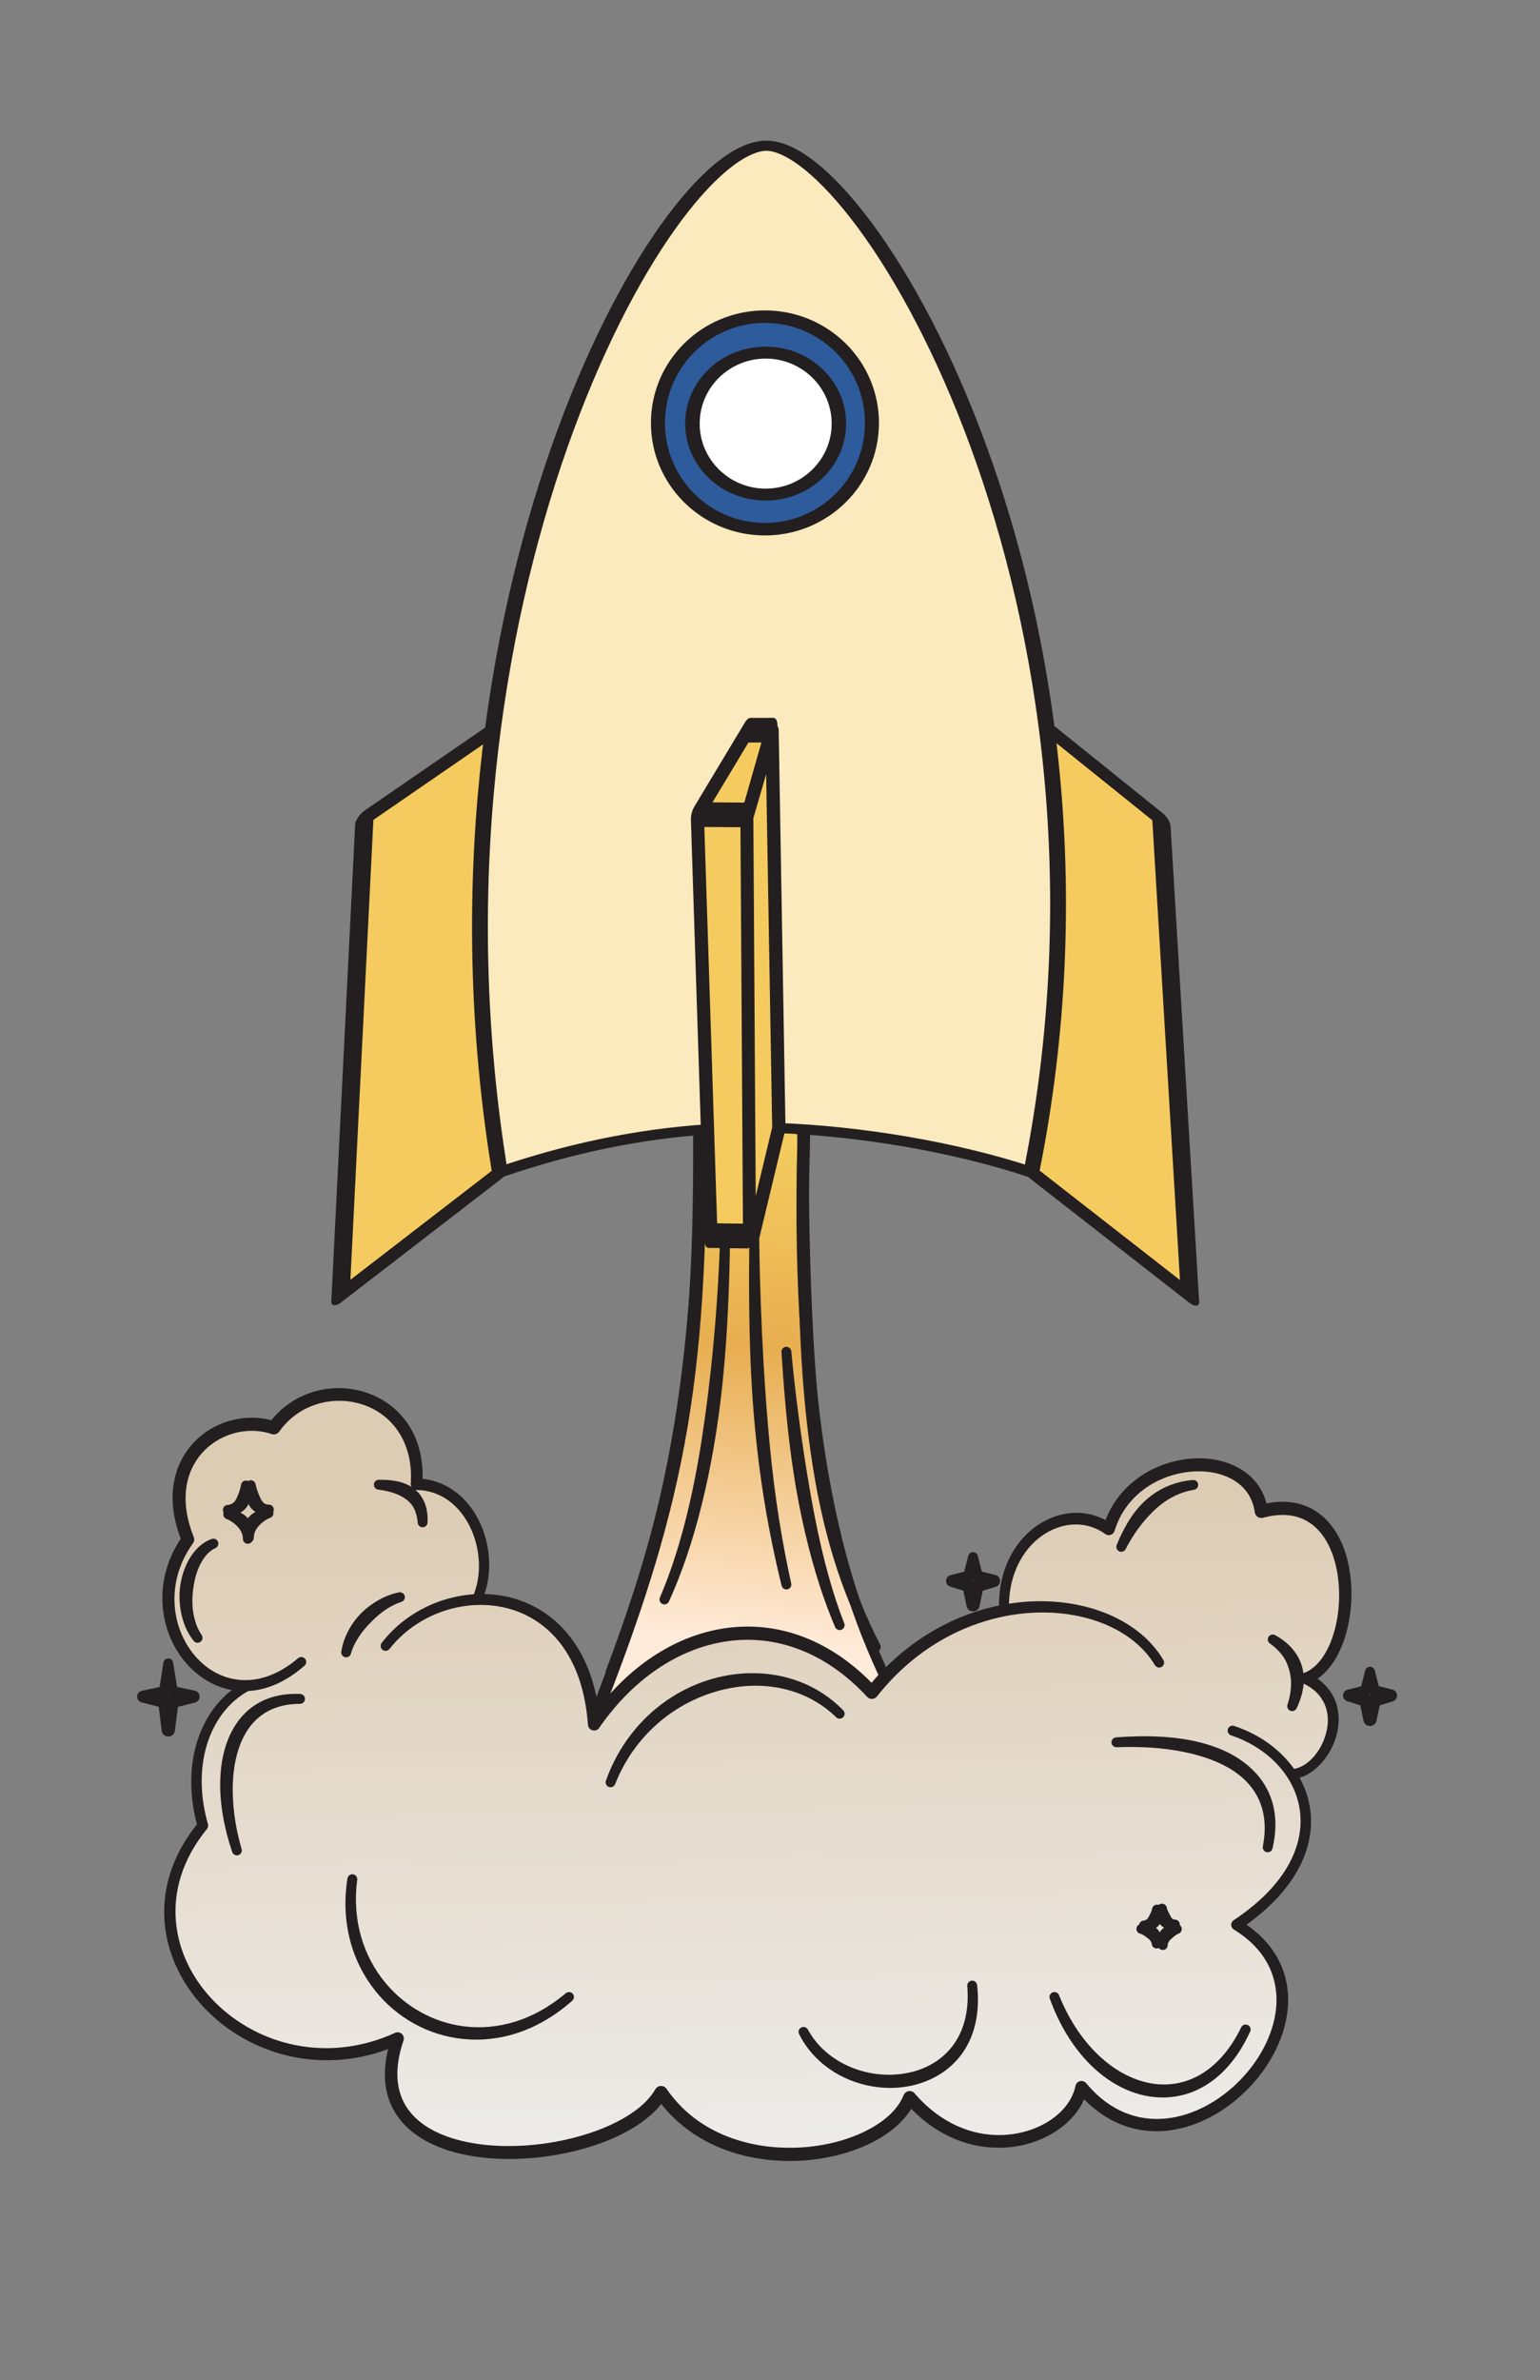 <?xml version="1.0" encoding="UTF-8" standalone="no"?>
<!DOCTYPE svg PUBLIC "-//W3C//DTD SVG 1.1//EN" "http://www.w3.org/Graphics/SVG/1.1/DTD/svg11.dtd">
<svg width="100%" height="100%" viewBox="0 0 483 746" version="1.1" xmlns="http://www.w3.org/2000/svg" xmlns:xlink="http://www.w3.org/1999/xlink" xml:space="preserve" xmlns:serif="http://www.serif.com/" style="fill-rule:evenodd;clip-rule:evenodd;stroke-linecap:round;stroke-linejoin:round;stroke-miterlimit:1.5;">
    <rect x="0" y="0" width="483" height="746" fill="#808080" stroke="none"/>
    <g transform="matrix(1,0,0,1,-11341,-26702)">
        <g transform="matrix(0.487,0,0,0.53,8818.59,26702.7)">
            <rect id="PhysicsRocket" x="5182.64" y="0" width="990.311" height="1404.31" style="fill:none;"/>
            <clipPath id="_clip1">
                <rect id="PhysicsRocket1" serif:id="PhysicsRocket" x="5182.64" y="0" width="990.311" height="1404.31"/>
            </clipPath>
            <g clip-path="url(#_clip1)">
                <g transform="matrix(2.054,0,0,1.887,-7711.77,-3288.57)">
                    <rect x="6321.24" y="1749.8" width="1920" height="1080" style="fill:none;"/>
                </g>
                <g transform="matrix(0.647,0,0,0.594,4472.92,-182.046)">
                    <path d="M1988.7,2005.49C1929.09,1892.76 1883.77,1737.22 1891.99,1442.98L1891.88,1385.96L1788.59,1375.4L1788.59,1464.42C1787.61,1712.13 1758.38,1834.24 1661.3,2070.82L1988.7,2005.49Z" style="fill:url(#_Linear2);"/>
                    <path d="M1989.66,2010.31L1662.42,2076.44C1660.35,2076.85 1658.22,2076.09 1656.88,2074.46C1655.53,2072.83 1655.19,2070.6 1656,2068.65C1703.59,1952.02 1734.68,1863.3 1754.11,1773.59C1773.96,1681.88 1781.6,1589.14 1782,1464.41L1782.04,1375.4C1782.04,1373.54 1782.83,1371.78 1784.2,1370.54C1785.58,1369.29 1787.42,1368.69 1789.26,1368.88L1892.53,1379.57C1895.81,1379.9 1898.3,1382.66 1898.31,1385.95L1898.32,1442.97C1898.32,1443.03 1898.32,1443.09 1898.32,1443.16C1893.97,1587.35 1902.61,1698.12 1919.52,1786.87C1936.93,1878.26 1963.12,1946.21 1993.04,2003.19C1993.77,2004.56 1993.8,2006.19 1993.14,2007.6C1992.47,2009 1991.18,2010 1989.66,2010.31ZM1981.27,2001.94C1951.89,1945.57 1926.09,1878.4 1908.59,1788.98C1891.11,1699.68 1881.93,1588.14 1885.67,1442.91C1885.67,1442.91 1885.47,1391.78 1885.47,1391.78L1795.15,1382.64L1795.19,1464.42L1795.19,1464.45C1794.58,1590.28 1786.78,1683.84 1766.49,1776.29C1747.24,1864.01 1716.75,1950.73 1670.65,2063.14L1981.27,2001.94Z" style="fill:rgb(35,31,32);"/>
                    <path d="M2091.4,1907.57C2045.06,1916.47 1997.25,1942.24 1959.94,1989.23C1872.52,1894.62 1752.62,1919.94 1683.44,2020.95C1676.75,1931.42 1621.95,1894.94 1567.42,1896.66C1561.52,1896.85 1569.41,1898.4 1566.97,1896.61C1587.64,1850.86 1561,1782.82 1506.68,1781.96C1513.21,1689.51 1407.91,1665.26 1364.65,1725.74C1313.39,1708.54 1246.15,1755.24 1279.13,1836.83C1232.58,1901.98 1277.11,1989.11 1338.64,1982.24C1339.59,1982.13 1368.6,1966.35 1339.1,1982.18C1338.89,1982.3 1338.68,1982.41 1338.48,1982.52C1338.08,1982.73 1337.68,1982.95 1337.28,1983.16C1297.14,2005 1276.31,2059.3 1293.94,2121.74C1193.3,2244.4 1342.95,2399.52 1487.9,2333.67C1436.5,2484.33 1704.42,2466.42 1750.11,2387.55C1814.82,2482.08 1972.77,2454.65 1997.53,2392.46C2062.58,2467.97 2158.39,2433.06 2168.57,2382.16C2269.58,2503.52 2454.28,2300.56 2323.02,2220.52C2396.62,2171.49 2401.84,2113.55 2377.39,2070.28C2376.86,2069.34 2378.43,2070.47 2378.43,2070.47C2412.22,2068.05 2443.39,1999.73 2391.84,1975.16C2449.87,1954.22 2450.46,1781.15 2347.58,1808.93C2338.42,1741.67 2219.36,1747.6 2195.74,1826.61C2153.79,1796.7 2089.28,1833.33 2091.45,1906.73" style="fill:url(#_Linear3);"/>
                    <g transform="matrix(1.455,0,0,1.455,-787.698,-731.915)">
                        <g transform="matrix(1.214,-0.867,0,1,-240.111,1287.83)">
                            <path d="M1539.99,1258.72L1467.36,1256.47L1453.94,1571L1543.9,1564.75" style="fill:rgb(245,203,96);stroke:rgb(35,31,32);stroke-width:10.52px;"/>
                        </g>
                        <g transform="matrix(-1.214,-0.867,0,1,3871,1288.11)">
                            <path d="M1533.15,1252.53L1470.06,1259.46L1453.94,1571L1542.95,1563.86" style="fill:rgb(245,203,96);stroke:rgb(35,31,32);stroke-width:10.52px;"/>
                        </g>
                        <g transform="matrix(1.56,0,0,1,-355.084,115.504)">
                            <path d="M1397.8,1368.52C1432.21,1370.66 1473.24,1380.77 1508.06,1398.72C1557.96,1011.88 1435.04,694.598 1391.53,696.358C1346.39,698.184 1234.32,1010.6 1275,1398.72C1305.39,1382.43 1335.31,1372.68 1366.04,1369.37" style="fill:rgb(251,234,190);stroke:rgb(35,31,32);stroke-width:6.94px;"/>
                        </g>
                        <g transform="matrix(1,0,0,1,6,0)">
                            <path d="M1801.06,1557.76L1818.75,1484.02L1814.1,1211.6L1797.28,1269.62" style="fill:rgb(245,203,96);stroke:rgb(35,31,32);stroke-width:9.09px;"/>
                        </g>
                        <g transform="matrix(1.122,0,0,1,-229.792,4.461)">
                            <ellipse cx="1822.67" cy="997.061" rx="65.244" ry="72.711" style="fill:rgb(46,91,155);stroke:rgb(35,31,32);stroke-width:8.55px;"/>
                        </g>
                        <g transform="matrix(0.564,-0.403,0,1,958.259,572.507)">
                            <path d="M1497.54,1300.76L1526.84,1254.56L1498.98,1243.37L1437.47,1276.3L1453.94,1571L1500.74,1590.21L1497.54,1300.76L1437.47,1276.3" style="fill:rgb(245,203,96);stroke:rgb(35,31,32);stroke-width:15.64px;"/>
                        </g>
                        <g transform="matrix(1.341,0,0,1.106,-633.472,-106.224)">
                            <ellipse cx="1826.41" cy="1002" rx="37.362" ry="43.919" style="fill:white;stroke:rgb(35,31,32);stroke-width:7.39px;"/>
                        </g>
                    </g>
                    <path d="M2250.12,1956.99C2251.51,1959.32 2250.74,1962.34 2248.4,1963.72C2246.07,1965.11 2243.05,1964.33 2241.67,1962C2217.79,1922.19 2160.45,1902.33 2099.63,1912C2052.4,1919.51 2002.98,1944.95 1964.95,1993.22C1963.79,1994.68 1962.05,1995.56 1960.18,1995.63C1958.31,1995.7 1956.5,1994.95 1955.23,1993.58C1913.05,1948.03 1863.15,1931.34 1815.39,1938.3C1767.58,1945.28 1722.03,1975.78 1688.52,2024.43C1687.04,2026.59 1684.36,2027.58 1681.84,2026.9C1679.31,2026.22 1677.49,2024.02 1677.3,2021.41C1674.35,1979.91 1660.77,1950.18 1641.44,1930.77C1616.71,1905.92 1582.73,1898.11 1550.75,1903.79C1536.97,1906.24 1523.55,1911.17 1511.38,1918.34C1499.35,1925.43 1488.52,1934.69 1479.77,1945.88C1478.11,1948.02 1475.02,1948.42 1472.87,1946.76C1470.72,1945.09 1470.33,1942 1471.99,1939.86C1481.41,1927.58 1493.1,1917.38 1506.14,1909.53C1519.31,1901.61 1533.87,1896.11 1548.84,1893.31C1584.25,1886.69 1621.96,1895.24 1649.6,1922.57C1668.15,1940.91 1682.21,1967.8 1687.76,2004.51C1722.19,1959.99 1766.86,1932.16 1813.48,1925.29C1863.18,1917.96 1915.19,1934.28 1959.59,1979.57C1999.46,1932.58 2049.8,1907.8 2097.87,1900.6C2163.54,1890.76 2224.82,1913.8 2250.12,1956.99Z" style="fill:rgb(35,31,32);"/>
                    <path d="M1334.93,1978.84C1337.32,1977.55 1340.31,1978.43 1341.6,1980.81C1342.9,1983.2 1342.02,1986.19 1339.63,1987.48C1318.8,1998.88 1303.58,2019.57 1296.78,2045.63C1291.08,2067.49 1291.3,2093.1 1299.06,2120.3C1299.53,2121.97 1299.15,2123.77 1298.05,2125.12C1248.54,2185.74 1262.52,2254.46 1306.73,2298.25C1348.66,2339.79 1417.59,2359 1485.36,2328.06C1487.59,2327.05 1490.22,2327.46 1492.04,2329.11C1493.86,2330.76 1494.52,2333.33 1493.73,2335.65C1484.41,2363.1 1486.17,2384.51 1495.9,2400.6C1506.75,2418.56 1527.2,2429.69 1551.65,2435.61C1596.42,2446.45 1654.6,2439.62 1696.81,2421.09C1718.35,2411.63 1735.74,2399.22 1744.41,2384.24C1745.55,2382.29 1747.6,2381.05 1749.87,2380.96C1752.12,2380.88 1754.27,2381.96 1755.55,2383.82C1783.44,2424.58 1829.54,2441.44 1873.83,2442.45C1903.26,2443.12 1931.95,2436.82 1954.15,2425.62C1972.09,2416.59 1985.8,2404.45 1991.54,2390.08C1992.37,2387.98 1994.24,2386.47 1996.47,2386.1C1998.69,2385.73 2000.95,2386.54 2002.42,2388.25C2028.53,2418.64 2059.86,2430.3 2088.08,2429.83C2125.2,2429.2 2157.11,2407.87 2162.54,2380.95C2163.01,2378.63 2164.76,2376.78 2167.06,2376.2C2169.35,2375.62 2171.78,2376.41 2173.29,2378.23C2220.16,2434.73 2286.28,2416.53 2326.64,2374.99C2368.3,2332.11 2383.1,2263.73 2320.18,2225.19C2318.58,2224.21 2317.6,2222.5 2317.56,2220.63C2317.52,2218.76 2318.44,2217.01 2319.99,2215.97C2365.67,2185.67 2385.56,2151.28 2386.6,2119.81C2387.91,2080.3 2359.46,2046.06 2317.38,2031.85C2314.8,2030.98 2313.41,2028.19 2314.28,2025.62C2315.14,2023.05 2317.93,2021.66 2320.5,2022.52C2367.2,2038.06 2398.26,2076.35 2397,2120.13C2396.06,2152.61 2377.28,2188.5 2332.82,2220.38C2395.26,2263.84 2379.79,2336.68 2335.02,2383.1C2292.2,2427.5 2223.08,2447.15 2171.2,2394.22C2159.71,2420.87 2126.8,2441.71 2088.31,2442.47C2059.16,2443.05 2026.89,2432.22 1999.09,2403.7C1991.04,2416.94 1977.37,2428.48 1960.03,2437.26C1936.13,2449.36 1905.24,2456.3 1873.54,2455.6C1828.08,2454.59 1781.05,2437.89 1750.29,2398.91C1739.54,2412.46 1722.59,2424.14 1702.07,2433.11C1657.44,2452.62 1595.9,2459.63 1548.63,2448.04C1520.58,2441.17 1497.53,2427.73 1485.14,2407.08C1475.43,2390.89 1472.06,2370.14 1478.38,2344.24C1409.41,2369.86 1341,2348.8 1298.59,2306.44C1251.29,2259.19 1236.08,2185.58 1288.1,2120.51C1280.65,2092.27 1280.83,2065.74 1286.89,2043.02C1294.58,2014.14 1311.75,1991.38 1334.93,1978.84Z" style="fill:rgb(35,31,32);"/>
                    <path d="M1783.68,1464.4C1783.69,1461.69 1785.9,1459.5 1788.61,1459.51C1791.33,1459.52 1793.52,1461.73 1793.51,1464.44C1793.81,1533.39 1791.44,1592.73 1786.41,1645.34C1783.79,1672.74 1780.45,1698.32 1776.49,1722.47C1772.05,1749.48 1766.81,1774.7 1760.94,1798.73C1745.78,1860.82 1726.36,1914.86 1704.42,1970.85C1703.44,1973.38 1700.6,1974.65 1698.07,1973.68C1695.53,1972.71 1694.26,1969.86 1695.23,1967.33C1716.14,1911.48 1734.37,1857.55 1748.69,1795.81C1754.21,1772.01 1759.13,1747.04 1763.47,1720.34C1767.36,1696.43 1770.76,1671.14 1773.64,1644.05C1779.19,1591.82 1782.84,1532.92 1783.68,1464.4Z" style="fill:rgb(35,31,32);"/>
                    <path d="M1887.08,1442.95C1887.09,1440.24 1889.31,1438.05 1892.02,1438.06C1894.74,1438.08 1896.92,1440.3 1896.91,1443.01C1897.06,1512.59 1898.43,1573.11 1901.23,1626.66C1902.35,1648.06 1903.68,1668.33 1905.29,1687.63C1907.07,1708.99 1909.16,1729.15 1911.7,1748.28C1921.95,1825.7 1939.39,1886.22 1968.18,1941.65C1969.44,1944.04 1968.53,1947.02 1966.13,1948.29C1963.73,1949.56 1960.75,1948.64 1959.49,1946.24C1929.31,1890.18 1910.22,1828.84 1898.96,1750.03C1896.19,1730.71 1893.91,1710.33 1892.11,1688.73C1890.49,1669.28 1889.25,1648.84 1888.36,1627.26C1886.15,1573.51 1886.07,1512.75 1887.08,1442.95Z" style="fill:rgb(35,31,32);"/>
                    <path d="M1704.43,2080.36C1703.48,2082.9 1700.65,2084.2 1698.11,2083.25C1695.57,2082.3 1694.27,2079.47 1695.22,2076.92C1707.49,2042.41 1729.39,2015.33 1755.86,1997.05C1768.12,1988.58 1781.38,1982.03 1795.06,1977.49C1809.22,1972.8 1823.85,1970.29 1838.31,1970.01C1872.79,1969.33 1906.37,1981.24 1931.33,2006.92C1933.25,2008.84 1933.25,2011.95 1931.33,2013.87C1929.41,2015.79 1926.3,2015.79 1924.38,2013.87C1900.98,1991.11 1870.1,1981.31 1838.69,1982.6C1825.47,1983.13 1812.18,1985.7 1799.23,1990.01C1778.5,1996.91 1758.73,2008.44 1741.95,2024.46C1726.32,2039.39 1713.17,2058.04 1704.43,2080.36Z" style="fill:rgb(35,31,32);"/>
                    <g transform="matrix(1,0,0,1,-11,-13)">
                        <path d="M1401.8,2003.68C1404.51,2003.74 1406.67,2005.98 1406.61,2008.7C1406.56,2011.41 1404.31,2013.57 1401.6,2013.51C1372.88,2013.53 1354.57,2027.28 1344.56,2048.39C1338.8,2060.53 1335.67,2075.03 1334.91,2090.9C1333.91,2111.78 1336.77,2134.93 1343.53,2157.98C1344.34,2160.57 1342.9,2163.33 1340.32,2164.15C1337.73,2164.96 1334.96,2163.53 1334.15,2160.94C1326.03,2136.88 1321.74,2112.53 1322.26,2090.45C1322.68,2072.62 1326.13,2056.22 1332.82,2042.7C1345.1,2017.88 1367.78,2002.3 1401.8,2003.68Z" style="fill:rgb(35,31,32);"/>
                    </g>
                    <path d="M2203.62,2043.72C2200.91,2043.88 2198.59,2041.81 2198.43,2039.1C2198.27,2036.39 2200.35,2034.06 2203.05,2033.91C2233.57,2031.55 2260.3,2032.94 2282.62,2037.97C2292.05,2040.09 2300.69,2042.89 2308.51,2046.28C2317.56,2050.2 2325.52,2054.94 2332.31,2060.37C2357.08,2080.17 2366.99,2108.91 2358.73,2144.39C2358.16,2147.04 2355.54,2148.73 2352.89,2148.16C2350.24,2147.59 2348.55,2144.98 2349.11,2142.32C2355.17,2111.5 2346.17,2087.06 2324.4,2070.51C2318.3,2065.87 2311.23,2061.86 2303.25,2058.41C2296.09,2055.3 2288.21,2052.67 2279.63,2050.49C2258.38,2045.12 2232.91,2042.6 2203.62,2043.72Z" style="fill:rgb(35,31,32);"/>
                    <g transform="matrix(-0.881,-0.474,0.474,-0.881,2812.15,4915.7)">
                        <path d="M1756.56,2359.12C1756.26,2356.42 1758.21,2353.99 1760.91,2353.69C1763.61,2353.39 1766.04,2355.34 1766.34,2358.03C1767.4,2364.2 1769.27,2369.73 1771.54,2374.76C1773.94,2380.06 1777.07,2384.6 1780.73,2388.53C1785.16,2393.28 1790.39,2397.16 1796.84,2399.64C1800.92,2401.21 1805.35,2402.43 1810.23,2403C1812.94,2403.16 1815.01,2405.49 1814.85,2408.2C1814.68,2410.91 1812.35,2412.98 1809.64,2412.82C1798.75,2412.73 1789.29,2410.18 1781.36,2405.62C1777.55,2403.42 1774.12,2400.72 1771.12,2397.57C1768.19,2394.48 1765.65,2390.96 1763.61,2387.04C1759.46,2379.11 1757.13,2369.67 1756.56,2359.12Z" style="fill:rgb(35,31,32);"/>
                    </g>
                    <path d="M2137.04,2294.11C2136.07,2291.57 2137.35,2288.73 2139.88,2287.76C2142.42,2286.8 2145.26,2288.07 2146.22,2290.61C2156.72,2316.81 2171.42,2337.66 2188.04,2352.68C2201.18,2364.56 2215.56,2372.62 2230.19,2376.65C2266.46,2386.63 2304.19,2370.63 2327.55,2322.59C2328.71,2320.14 2331.64,2319.08 2334.1,2320.24C2336.55,2321.39 2337.61,2324.33 2336.45,2326.78C2311.36,2381.94 2267.96,2400.4 2226.73,2389.38C2214.06,2385.99 2201.57,2379.69 2189.92,2370.74C2168.18,2354.04 2149.29,2327.96 2137.04,2294.11Z" style="fill:rgb(35,31,32);"/>
                    <path d="M1437.9,2174.42C1438.29,2171.73 1440.78,2169.87 1443.47,2170.25C1446.15,2170.64 1448.02,2173.14 1447.63,2175.82C1442.3,2216.51 1454.07,2252.09 1475.5,2278.05C1485.43,2290.08 1497.44,2300.03 1510.84,2307.46C1524.23,2314.88 1539,2319.82 1554.5,2321.67C1587.08,2325.58 1622.78,2316.11 1655.2,2288.65C1657.25,2286.87 1660.36,2287.09 1662.14,2289.14C1663.92,2291.19 1663.7,2294.29 1661.65,2296.07C1627.19,2326.72 1588.55,2337.78 1553.12,2334.19C1535.87,2332.44 1519.35,2327.21 1504.46,2319.01C1489.59,2310.81 1476.31,2299.65 1465.54,2286.14C1442.74,2257.55 1430.95,2218.44 1437.9,2174.42Z" style="fill:rgb(35,31,32);"/>
                    <g transform="matrix(1,0,0,1,0,75.208)">
                        <path d="M1887.52,2254.17C1886.26,2251.76 1887.2,2248.79 1889.61,2247.54C1892.01,2246.28 1894.98,2247.22 1896.24,2249.63C1905.92,2267.4 1921.61,2279.87 1939.3,2287.18C1957.43,2294.66 1977.72,2296.47 1996.29,2292.61C2030.84,2285.41 2059.14,2257.71 2054.89,2206.29C2054.63,2203.59 2056.61,2201.19 2059.31,2200.93C2062.01,2200.67 2064.42,2202.65 2064.68,2205.35C2071.15,2264.23 2038.62,2296.98 1999.01,2305.51C1986.29,2308.26 1972.77,2308.38 1959.6,2306.04C1929.88,2300.75 1901.87,2282.92 1887.52,2254.17Z" style="fill:rgb(35,31,32);"/>
                    </g>
                    <path d="M1808.92,1536.76C1808.99,1534.04 1811.25,1531.89 1813.96,1531.96C1816.67,1532.02 1818.82,1534.28 1818.76,1536.99C1818.15,1585.23 1816.15,1629.25 1812.43,1669.34C1811.01,1684.56 1809.34,1699.22 1807.41,1713.31C1805.33,1728.53 1802.96,1743.1 1800.35,1757.05C1789.69,1813.92 1775.2,1860.55 1757.95,1898.59C1756.86,1901.07 1753.95,1902.2 1751.47,1901.1C1748.99,1900.01 1747.86,1897.1 1748.95,1894.62C1765.12,1856.92 1778.02,1810.77 1787.69,1754.77C1790.07,1740.96 1792.26,1726.55 1794.31,1711.53C1796.21,1697.57 1797.98,1683.09 1799.61,1668.05C1803.93,1628.28 1807.22,1584.65 1808.92,1536.76Z" style="fill:rgb(35,31,32);"/>
                    <path d="M1869.93,1650.39C1869.72,1647.68 1871.74,1645.31 1874.44,1645.1C1877.15,1644.89 1879.52,1646.91 1879.73,1649.61C1883.17,1686.13 1887.4,1718.99 1891.89,1748.72C1893.62,1760.1 1895.36,1771.03 1897.14,1781.52C1899.07,1792.9 1901.03,1803.77 1903.06,1814.16C1911.44,1857.15 1921.19,1891.82 1932.4,1920.34C1933.43,1922.85 1932.23,1925.72 1929.72,1926.75C1927.2,1927.78 1924.33,1926.57 1923.3,1924.06C1912.38,1898.4 1902.23,1867.77 1893.52,1830.43C1890.5,1817.53 1887.65,1803.83 1885.07,1789.25C1882.76,1776.14 1880.65,1762.32 1878.78,1747.74C1875.01,1718.45 1872.19,1686.12 1869.93,1650.39Z" style="fill:rgb(35,31,32);"/>
                    <path d="M1837.94,1536.88C1837.94,1534.16 1840.14,1531.96 1842.86,1531.96C1845.57,1531.96 1847.77,1534.16 1847.77,1536.87C1848.36,1583.61 1849.98,1624.64 1852.13,1661.48C1852.97,1675.89 1853.88,1689.66 1854.87,1702.88C1855.95,1717.27 1857.11,1731 1858.39,1744.19C1863.39,1795.69 1870.43,1838.92 1879.62,1880.63C1880.23,1883.27 1878.58,1885.92 1875.94,1886.53C1873.3,1887.14 1870.65,1885.49 1870.04,1882.85C1860.98,1845.68 1853.35,1807.3 1847.67,1762.86C1845.57,1746.42 1843.72,1729.16 1842.24,1710.82C1840.91,1694.35 1839.86,1677.01 1839.12,1658.64C1837.66,1622.5 1837.39,1582.36 1837.94,1536.88Z" style="fill:rgb(35,31,32);"/>
                    <path d="M2096.37,1906.58C2096.45,1909.3 2094.31,1911.56 2091.6,1911.64C2088.89,1911.72 2086.62,1909.59 2086.54,1906.87C2085.28,1872.31 2098.28,1845.44 2116.81,1828.98C2138.6,1809.62 2168.06,1804.58 2192.47,1817.59C2205.7,1783.16 2236.68,1763.07 2267.94,1757.61C2305.91,1750.97 2343.69,1765.98 2352.72,1800.97C2370.36,1797.52 2385,1799.8 2396.88,1805.88C2412.12,1813.69 2422.95,1827.87 2429.52,1845.16C2441.46,1876.63 2439.2,1918.45 2425.83,1947.34C2420.23,1959.43 2412.68,1969.27 2403.55,1975.48C2422.49,1988.88 2427.11,2009.02 2423.36,2027.8C2418.45,2052.31 2398.76,2074.06 2378.78,2075.37C2376.08,2075.57 2373.72,2073.53 2373.53,2070.82C2373.34,2068.11 2375.38,2065.76 2378.08,2065.56C2394.27,2064.3 2409.2,2045.72 2412.94,2025.78C2416.15,2008.67 2410.65,1990.25 2389.4,1980.27C2387.34,1979.29 2386.07,1977.16 2386.18,1974.88C2386.29,1972.6 2387.76,1970.6 2389.91,1969.83C2401.96,1965.41 2410.91,1953.43 2416.85,1938.33C2424.55,1918.8 2427.01,1893.96 2423.4,1871.35C2419.67,1847.98 2409.51,1826.86 2390.98,1817.48C2380.02,1811.94 2366.2,1810.7 2349.29,1815.29C2347.46,1815.79 2345.51,1815.47 2343.93,1814.42C2342.35,1813.38 2341.3,1811.7 2341.04,1809.82C2336.66,1777.27 2303.03,1764.76 2270.13,1770.31C2240.93,1775.24 2211.77,1794.46 2201.48,1828.33C2200.92,1830.18 2199.51,1831.65 2197.68,1832.28C2195.85,1832.91 2193.84,1832.61 2192.26,1831.49C2171.31,1816.36 2144,1819.97 2124.04,1837.23C2107.3,1851.72 2095.67,1875.68 2096.37,1906.58Z" style="fill:rgb(35,31,32);"/>
                    <g transform="matrix(0.845,0.14,-0.134,0.806,508.965,111.408)">
                        <path d="M1366.27,2050.17C1368.29,2047.62 1371.91,2047.27 1374.35,2049.39C1376.78,2051.52 1377.12,2055.32 1375.09,2057.87C1330.22,2115.22 1273.84,2110.34 1236.81,2076.47C1202.19,2044.82 1184.5,1987.11 1209.01,1929.85C1185.37,1887.44 1186.43,1849.46 1200.2,1821.2C1217.26,1786.15 1254.21,1765.79 1290.27,1769.38C1312.87,1727.27 1357.9,1709.45 1398.04,1718.07C1434.83,1725.98 1467.76,1755.87 1474.81,1809.72C1506.11,1807.8 1532.54,1825.55 1549.41,1851.71C1566.74,1878.6 1573.87,1914.27 1565.82,1945.33C1565.01,1948.55 1561.86,1950.46 1558.8,1949.61C1555.74,1948.75 1553.91,1945.45 1554.73,1942.24C1561.59,1914.51 1554.79,1882.85 1539.11,1859.1C1523.52,1835.48 1498.94,1819.63 1469.89,1824.37C1468.07,1824.66 1466.21,1824.15 1464.76,1822.96C1463.31,1821.77 1462.39,1820 1462.22,1818.08C1457.47,1767.8 1428.36,1739.81 1395.19,1732.96C1359.58,1725.61 1319.58,1742.44 1301.42,1781.56C1299.94,1784.73 1296.67,1786.51 1293.35,1785.95C1261.94,1780.68 1228.86,1797.93 1213.85,1828.54C1201.58,1853.58 1201.62,1887.38 1223.62,1925.36C1224.94,1927.61 1225.06,1930.42 1223.95,1932.79C1199.62,1984.25 1214.65,2037.04 1245.61,2065.99C1277.6,2095.9 1326.54,2099.67 1366.27,2050.17Z" style="fill:rgb(35,31,32);"/>
                    </g>
                    <g transform="matrix(0.781,0.346,-0.35,0.741,993.824,-41.508)">
                        <path d="M1417.65,1806.05C1414.71,1807.23 1411.35,1805.68 1410.14,1802.59C1408.93,1799.5 1410.33,1796.03 1413.27,1794.84C1423.11,1790.06 1432.25,1787.15 1440.69,1786.46C1445.36,1786.08 1449.83,1786.44 1454,1787.44C1458.62,1788.54 1462.92,1790.43 1466.81,1793.1C1474.58,1798.43 1480.99,1806.62 1485.53,1818.21C1486.92,1821.23 1485.73,1824.79 1482.87,1826.16C1480.01,1827.54 1476.56,1826.21 1475.17,1823.19C1472.73,1818.68 1469.93,1815.05 1466.99,1811.98C1462.36,1807.14 1456.99,1804.52 1450.99,1803.16C1446.1,1802.05 1440.79,1801.74 1434.92,1802.41C1429.56,1803.03 1423.8,1804.09 1417.65,1806.05Z" style="fill:rgb(35,31,32);"/>
                    </g>
                    <g transform="matrix(1,0,0,1,-4.639,91.084)">
                        <path d="M1307.33,1745.36C1309.86,1744.37 1312.71,1745.61 1313.71,1748.13C1314.7,1750.66 1313.46,1753.52 1310.93,1754.51C1304.46,1757.39 1299.6,1763.49 1295.86,1770.93C1292.45,1777.7 1290.3,1785.7 1289.13,1794.05C1287.79,1803.69 1287.75,1813.8 1289.96,1823.17C1291.46,1829.55 1293.77,1835.6 1297.31,1840.81C1298.93,1842.99 1298.48,1846.07 1296.3,1847.69C1294.12,1849.31 1291.04,1848.85 1289.42,1846.67C1281.26,1836.5 1276.76,1823.13 1275.64,1809.34C1275.18,1803.65 1275.29,1797.87 1276.06,1792.26C1277.42,1782.33 1280.62,1772.9 1285.18,1765.12C1290.77,1755.56 1298.4,1748.43 1307.33,1745.36Z" style="fill:rgb(35,31,32);"/>
                    </g>
                    <g transform="matrix(0.938,-0.346,0.346,0.938,-604.156,666.724)">
                        <path d="M1475.3,1912.62C1473.85,1914.91 1470.81,1915.6 1468.52,1914.16C1466.22,1912.71 1465.53,1909.67 1466.98,1907.38C1471.78,1898.78 1478.9,1891.11 1487.45,1885.06C1490.96,1882.57 1494.74,1880.4 1498.65,1878.58C1502.59,1876.75 1506.68,1875.29 1510.8,1874.17C1521.18,1871.35 1531.68,1870.61 1540.91,1872.09C1543.61,1872.38 1545.56,1874.81 1545.26,1877.51C1544.96,1880.21 1542.53,1882.16 1539.84,1881.86C1535.19,1881.6 1530.29,1882.17 1525.25,1883.16C1518.23,1884.56 1511.14,1887.24 1504.28,1890.51C1498.68,1893.18 1493.23,1896.21 1488.35,1899.87C1483.34,1903.63 1478.77,1907.76 1475.3,1912.62Z" style="fill:rgb(35,31,32);"/>
                    </g>
                    <path d="M2212.62,1846.3C2211.48,1848.76 2208.56,1849.84 2206.09,1848.7C2203.63,1847.56 2202.56,1844.63 2203.7,1842.17C2208.6,1830.24 2214.19,1819.6 2220.89,1810.6C2224.12,1806.25 2227.63,1802.31 2231.38,1798.8C2235.35,1795.08 2239.6,1791.86 2244.08,1789.11C2254.53,1782.71 2266.2,1778.82 2279.17,1777.69C2281.86,1777.35 2284.33,1779.25 2284.67,1781.94C2285.01,1784.63 2283.11,1787.1 2280.42,1787.44C2267.73,1789.56 2256.9,1794.81 2247.33,1802.37C2244.49,1804.61 2241.78,1807.06 2239.12,1809.68C2236.54,1812.23 2234.02,1814.94 2231.56,1817.83C2224.66,1825.94 2218.26,1835.37 2212.62,1846.3Z" style="fill:rgb(35,31,32);"/>
                </g>
                <g transform="matrix(0.477,0,0,0.438,5086.06,4.25)">
                    <path d="M429.696,2232.19L434.901,2264.88L458.975,2269.97C462.708,2270.85 465.348,2274.17 465.348,2278.01C465.348,2281.84 462.708,2285.17 458.975,2286.04L436.102,2291.78L431.956,2324.12C431.36,2328.57 427.567,2331.89 423.082,2331.89C418.597,2331.89 414.804,2328.57 414.208,2324.12L410.174,2291.65L387.227,2285.87C383.572,2285.02 380.987,2281.76 380.987,2278.01C380.987,2274.25 383.572,2270.99 387.227,2270.14C387.227,2270.14 411.346,2264.99 411.346,2264.99L416.468,2232.19C416.912,2228.88 419.739,2226.4 423.082,2226.4C426.425,2226.4 429.252,2228.88 429.696,2232.19ZM422.339,2277.37C422.55,2277.49 422.755,2277.62 422.954,2277.77C423.158,2277.61 423.369,2277.47 423.586,2277.33C423.381,2277.18 423.184,2277.01 422.996,2276.84C422.788,2277.03 422.568,2277.2 422.339,2277.37Z" style="fill:rgb(35,31,32);"/>
                </g>
                <g transform="matrix(0.397,0,0,0.314,5893.81,286.061)">
                    <path d="M430.916,2231.08L437.369,2260.33L459.819,2266.95C464.078,2268.36 467.015,2272.87 467.015,2278.01C467.015,2283.14 464.078,2287.65 459.819,2289.06L438.913,2296.55L433.593,2325.61C432.508,2331.34 428.135,2335.41 423.082,2335.41C418.029,2335.41 413.656,2331.34 412.571,2325.61L407.356,2296.38L386.401,2288.83C382.231,2287.45 379.354,2283.03 379.354,2278.01C379.354,2272.98 382.231,2268.56 386.401,2267.18L408.875,2260.48L415.248,2231.08C416.057,2226.82 419.316,2223.78 423.082,2223.78C426.848,2223.78 430.107,2226.82 430.916,2231.08ZM422.013,2277C422.341,2277.25 422.655,2277.52 422.955,2277.82C423.256,2277.51 423.573,2277.22 423.905,2276.96C423.579,2276.63 423.275,2276.27 422.993,2275.89C422.691,2276.29 422.364,2276.66 422.013,2277Z" style="fill:rgb(35,31,32);"/>
                </g>
                <g transform="matrix(0.397,0,0,0.314,5638.17,218.299)">
                    <path d="M430.916,2231.08L437.369,2260.33L459.819,2266.95C464.078,2268.36 467.015,2272.87 467.015,2278.01C467.015,2283.14 464.078,2287.65 459.819,2289.06L438.913,2296.55L433.593,2325.61C432.508,2331.34 428.135,2335.41 423.082,2335.41C418.029,2335.41 413.656,2331.34 412.571,2325.61L407.356,2296.38L386.401,2288.83C382.231,2287.45 379.354,2283.03 379.354,2278.01C379.354,2272.98 382.231,2268.56 386.401,2267.18L408.875,2260.48L415.248,2231.08C416.057,2226.82 419.316,2223.78 423.082,2223.78C426.848,2223.78 430.107,2226.82 430.916,2231.08ZM422.013,2277C422.341,2277.25 422.655,2277.52 422.955,2277.82C423.256,2277.51 423.573,2277.22 423.905,2276.96C423.579,2276.63 423.275,2276.27 422.993,2275.89C422.691,2276.29 422.364,2276.66 422.013,2277Z" style="fill:rgb(35,31,32);"/>
                </g>
                <g transform="matrix(0.477,0,0,0.418,5138.15,-60.108)">
                    <path d="M418.605,2242.43C418.275,2238.59 420.985,2235.19 424.653,2234.84C428.321,2234.5 431.566,2237.34 431.896,2241.18C433.088,2246.95 434.861,2251.85 436.568,2256.21C437.138,2257.67 437.747,2259.01 438.338,2260.29C438.894,2261.5 439.376,2262.65 440.023,2263.66C442.058,2266.81 444.674,2269.16 449.104,2269.3C452.775,2268.99 455.997,2271.85 456.294,2275.7C456.591,2279.55 453.853,2282.92 450.182,2283.23C439.844,2285.33 432.227,2281.66 426.35,2275.03C424.726,2273.19 423.348,2270.98 422.194,2268.5C421.244,2266.45 420.436,2264.19 419.901,2261.74C418.676,2256.11 418.373,2249.66 418.605,2242.43Z" style="fill:rgb(35,31,32);"/>
                </g>
                <g transform="matrix(0.127,0.403,-0.46,0.111,6329.75,474.134)">
                    <path d="M416.319,2241.4C416.308,2237.7 419.421,2234.77 423.267,2234.84C427.113,2234.92 430.244,2237.98 430.255,2241.68C430.938,2246.89 432.778,2251.16 434.756,2254.99C435.393,2256.23 436.122,2257.36 436.845,2258.47C437.559,2259.57 438.24,2260.66 439.076,2261.63C442.042,2265.11 445.694,2268.1 450.892,2269.71C454.676,2270.46 457.188,2274 456.499,2277.62C455.809,2281.24 452.178,2283.57 448.394,2282.82C440.528,2282.14 433.979,2279.51 428.511,2275.61C425.888,2273.74 423.638,2271.43 421.757,2268.81C420.003,2266.36 418.556,2263.61 417.627,2260.59C415.885,2254.93 415.408,2248.54 416.319,2241.4Z" style="fill:rgb(35,31,32);"/>
                </g>
                <g transform="matrix(-0.477,0,0,0.418,5540.71,-59.927)">
                    <path d="M431.91,2241.37C431.681,2237.52 428.511,2234.59 424.836,2234.83C421.16,2235.07 418.362,2238.39 418.591,2242.24C418.156,2249.67 418.403,2256.15 419.616,2261.75C420.162,2264.26 421.014,2266.56 422.02,2268.63C423.234,2271.14 424.694,2273.35 426.428,2275.17C432.131,2281.16 439.573,2284.57 449.725,2283.25C453.407,2283.21 456.36,2280.04 456.315,2276.18C456.27,2272.32 453.244,2269.23 449.561,2269.27C444.836,2268.79 441.91,2266.47 439.702,2263.3C439.047,2262.36 438.569,2261.26 438.022,2260.13C437.434,2258.91 436.834,2257.64 436.286,2256.23C434.635,2252 432.955,2247.2 431.91,2241.37Z" style="fill:rgb(35,31,32);"/>
                </g>
                <g transform="matrix(-0.127,0.403,0.46,0.111,4349.11,474.806)">
                    <path d="M430.255,2241.68C430.244,2237.98 427.113,2234.92 423.267,2234.84C419.421,2234.77 416.308,2237.7 416.319,2241.4C415.408,2248.54 415.885,2254.93 417.627,2260.59C418.556,2263.61 420.003,2266.36 421.757,2268.81C423.638,2271.43 425.888,2273.74 428.511,2275.61C433.979,2279.51 440.528,2282.14 448.394,2282.82C452.178,2283.57 455.809,2281.24 456.499,2277.62C457.188,2274 454.676,2270.46 450.892,2269.71C445.694,2268.1 442.042,2265.11 439.076,2261.63C438.24,2260.66 437.559,2259.57 436.845,2258.47C436.122,2257.36 435.393,2256.23 434.756,2254.99C432.778,2251.16 430.938,2246.89 430.255,2241.68Z" style="fill:rgb(35,31,32);"/>
                </g>
                <g transform="matrix(0.342,0,0,0.273,5782.37,515.357)">
                    <path d="M416.004,2242.86C415.499,2236.98 419.232,2231.73 424.335,2231.15C429.438,2230.56 433.992,2234.87 434.497,2240.75C435.855,2246.16 438.008,2250.37 439.709,2254.45C440.405,2256.12 441.154,2257.59 441.9,2258.96C442.433,2259.94 442.486,2261.18 443.209,2261.89C444.758,2263.4 446.295,2265.28 448.961,2265.58C454.075,2265.15 458.533,2269.58 458.91,2275.48C459.286,2281.37 455.44,2286.51 450.326,2286.95C439.448,2289.95 431.385,2285.96 424.81,2279.55C422.787,2277.57 421.122,2275.02 419.709,2272.15C418.558,2269.81 417.552,2267.22 416.974,2264.34C415.705,2258.03 415.426,2250.96 416.004,2242.86Z" style="fill:rgb(35,31,32);"/>
                </g>
                <g transform="matrix(0.091,0.263,-0.33,0.073,6638.59,864.493)">
                    <path d="M412.671,2240.88C412.656,2235.7 417.4,2231.8 423.259,2232.16C429.118,2232.53 433.887,2237.03 433.902,2242.2C434.871,2246.86 437.159,2250.47 438.999,2253.96C439.638,2255.17 440.433,2256.23 441.1,2257.32C442.028,2258.83 442.544,2260.43 443.812,2261.64C445.943,2263.67 447.934,2265.92 451.228,2267.1C457.021,2268.24 461.014,2273.28 460.14,2278.34C459.265,2283.4 453.852,2286.58 448.059,2285.43C438.728,2284.97 431.165,2281.62 424.568,2277C421.537,2274.87 419.031,2272.16 416.934,2269.12C415.097,2266.45 413.573,2263.46 412.783,2260.19C411.372,2254.35 411.192,2248.01 412.671,2240.88Z" style="fill:rgb(35,31,32);"/>
                </g>
                <g transform="matrix(-0.342,0,0,0.273,6070.04,515.913)">
                    <path d="M434.52,2241.07C434.17,2235.17 429.731,2230.72 424.615,2231.12C419.499,2231.52 415.63,2236.64 415.981,2242.54C415.171,2250.64 415.348,2257.57 416.545,2263.74C417.28,2267.53 418.703,2270.85 420.357,2273.73C421.694,2276.05 423.207,2278.16 425.035,2279.8C431.365,2285.48 439.153,2289.11 449.747,2286.97C454.874,2286.91 458.991,2282.06 458.934,2276.14C458.877,2270.23 454.668,2265.49 449.54,2265.55C446.547,2264.99 444.698,2263.06 442.914,2261.41C442.162,2260.72 442.05,2259.52 441.505,2258.58C440.786,2257.34 440.071,2256.02 439.431,2254.48C437.8,2250.57 435.729,2246.49 434.52,2241.07Z" style="fill:rgb(35,31,32);"/>
                </g>
                <g transform="matrix(-0.065,0.269,0.333,0.045,5195.61,924.626)">
                    <path d="M433.902,2242.2C433.887,2236.99 429.118,2232.47 423.259,2232.1C417.4,2231.73 412.656,2235.66 412.671,2240.87C411.188,2248.05 411.384,2254.42 412.81,2260.28C413.61,2263.57 415.146,2266.58 416.998,2269.26C419.105,2272.3 421.619,2275.02 424.662,2277.14C431.241,2281.72 438.779,2285.05 448.074,2285.5C453.869,2286.64 459.276,2283.44 460.142,2278.34C461.008,2273.25 457.007,2268.18 451.212,2267.03C447.921,2265.85 445.926,2263.59 443.793,2261.56C442.529,2260.36 442.016,2258.77 441.091,2257.27C440.427,2256.19 439.633,2255.13 438.997,2253.93C437.158,2250.45 434.867,2246.86 433.902,2242.2Z" style="fill:rgb(35,31,32);"/>
                </g>
            </g>
        </g>
    </g>
    <defs>
        <linearGradient id="_Linear2" x1="0" y1="0" x2="1" y2="0" gradientUnits="userSpaceOnUse" gradientTransform="matrix(63.772,-705.672,705.672,63.772,1788.59,1937.86)"><stop offset="0" style="stop-color:rgb(255,235,218);stop-opacity:1"/><stop offset="0.42" style="stop-color:rgb(232,174,80);stop-opacity:1"/><stop offset="1" style="stop-color:rgb(255,234,107);stop-opacity:1"/></linearGradient>
        <linearGradient id="_Linear3" x1="0" y1="0" x2="1" y2="0" gradientUnits="userSpaceOnUse" gradientTransform="matrix(12.23,712.882,-712.882,12.23,1824.51,1797.35)"><stop offset="0" style="stop-color:rgb(221,204,180);stop-opacity:1"/><stop offset="1" style="stop-color:rgb(239,239,239);stop-opacity:1"/></linearGradient>
    </defs>
</svg>

